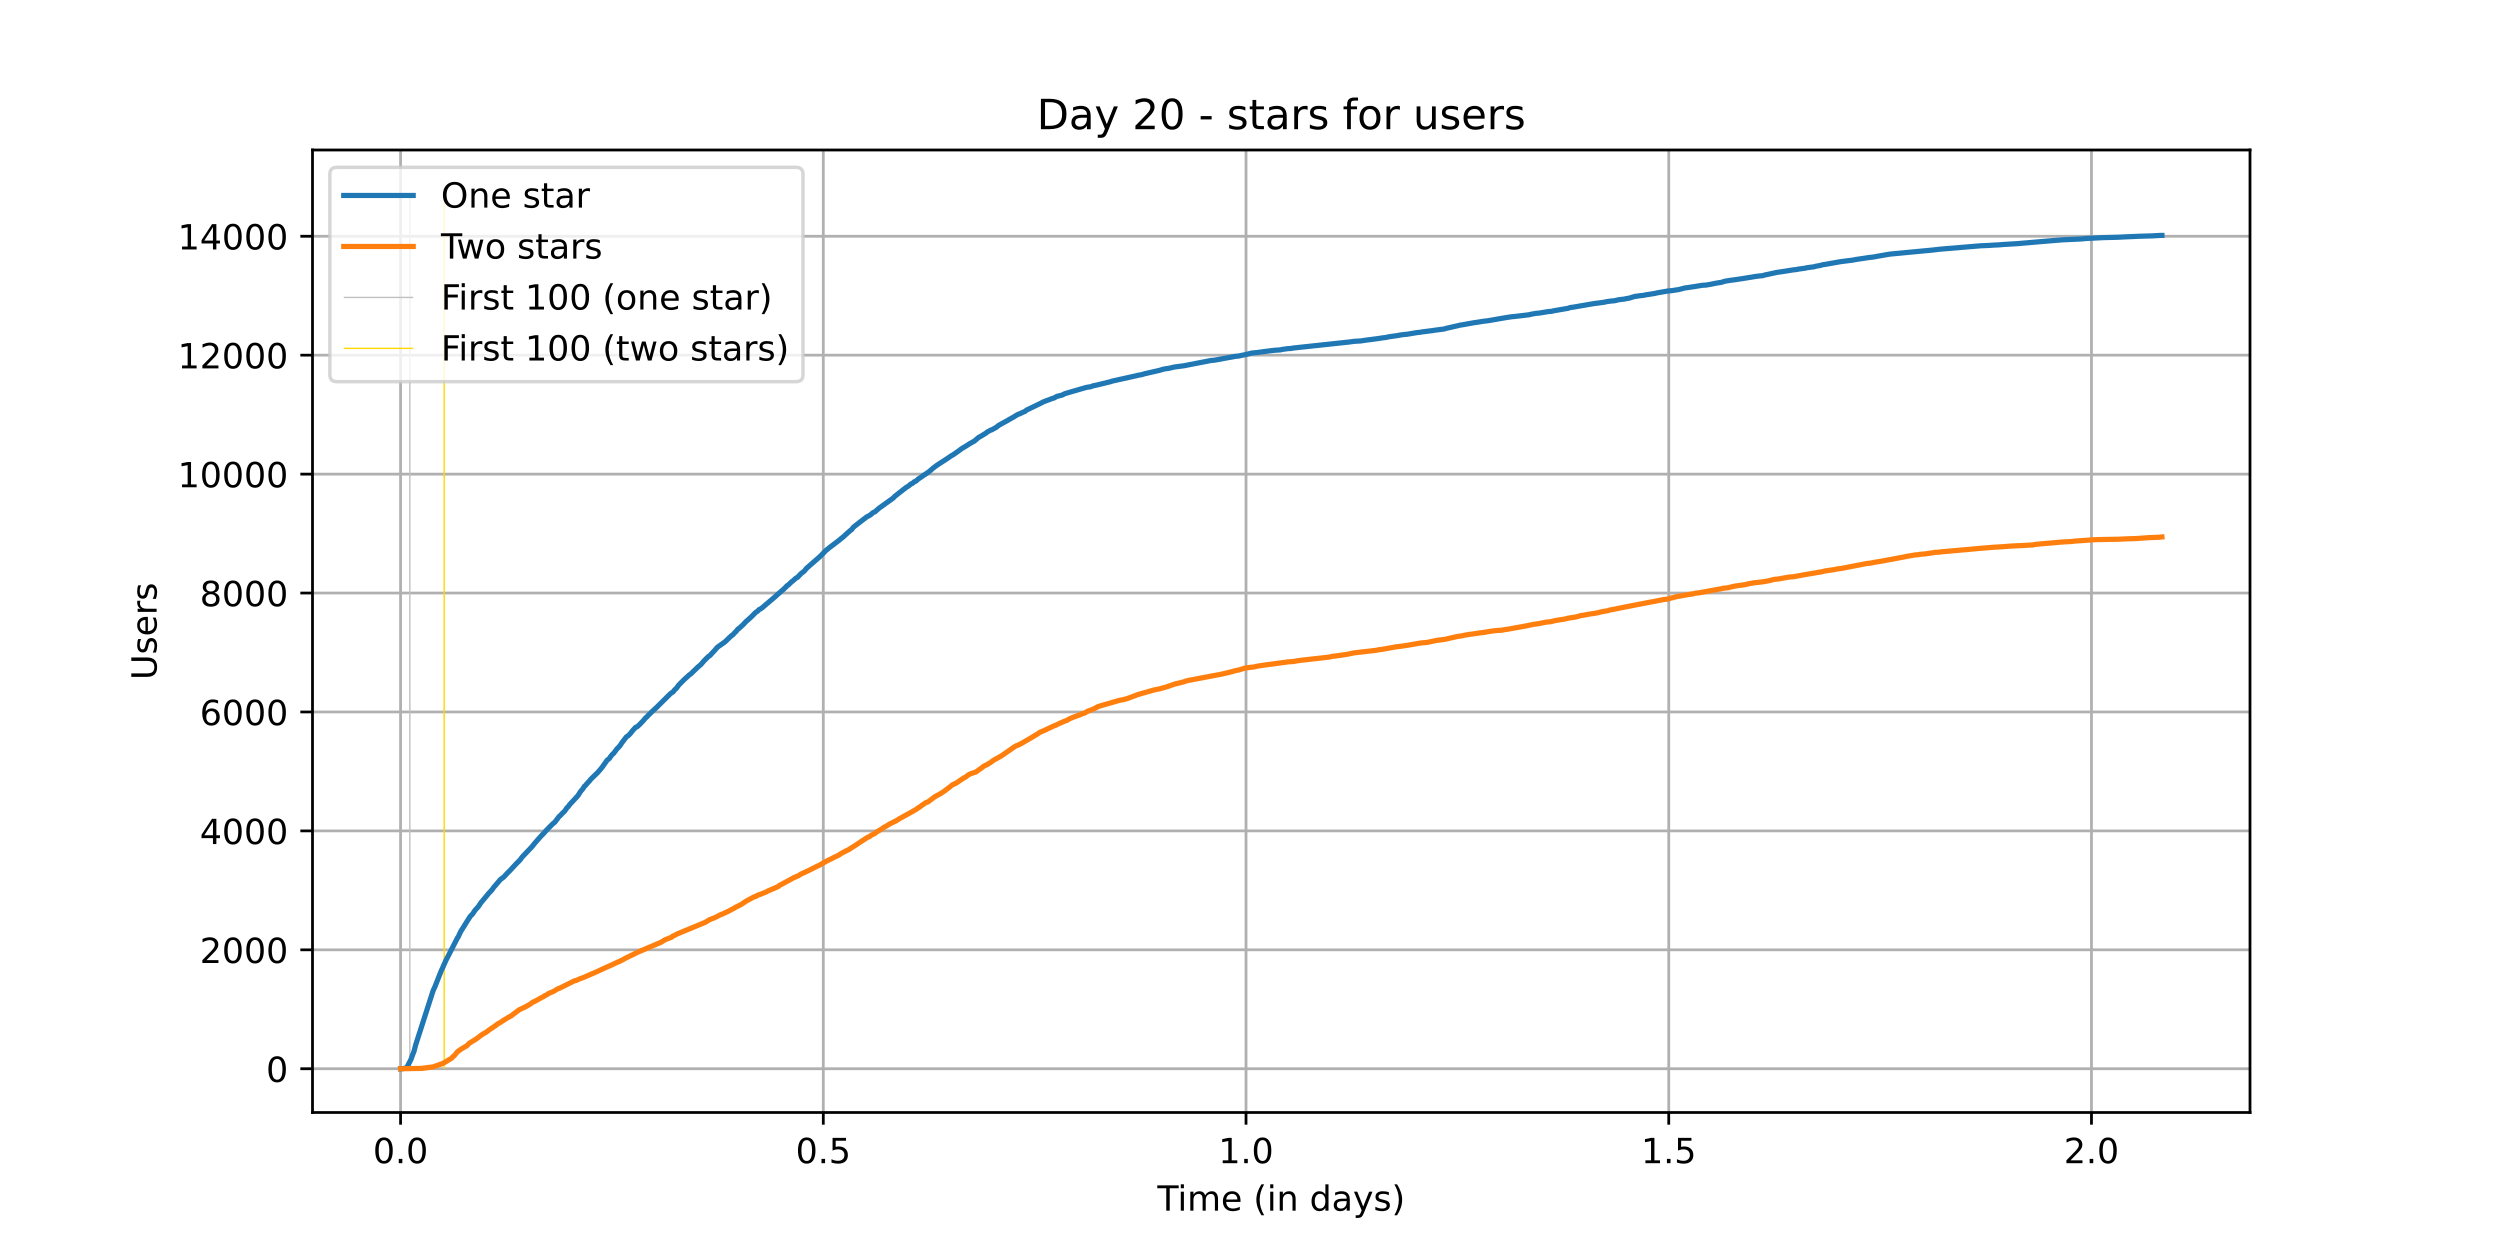 <?xml version="1.0" encoding="utf-8" standalone="no"?>
<!DOCTYPE svg PUBLIC "-//W3C//DTD SVG 1.1//EN"
  "http://www.w3.org/Graphics/SVG/1.1/DTD/svg11.dtd">
<!-- Created with matplotlib (https://matplotlib.org/) -->
<svg height="360pt" version="1.1" viewBox="0 0 720 360" width="720pt" xmlns="http://www.w3.org/2000/svg" xmlns:xlink="http://www.w3.org/1999/xlink">
 <defs>
  <style type="text/css">*{stroke-linecap:butt;stroke-linejoin:round;}</style>
 </defs>
 <g id="figure_1">
  <g id="patch_1">
   <path d="M 0 360 
L 720 360 
L 720 0 
L 0 0 
z
" style="fill:#ffffff;"/>
  </g>
  <g id="axes_1">
   <g id="patch_2">
    <path d="M 90 320.4 
L 648 320.4 
L 648 43.2 
L 90 43.2 
z
" style="fill:#ffffff;"/>
   </g>
   <g id="matplotlib.axis_1">
    <g id="xtick_1">
     <g id="line2d_1">
      <path clip-path="url(#p50b25329f0)" d="M 115.364 320.4 
L 115.364 43.2 
" style="fill:none;stroke:#b0b0b0;stroke-linecap:square;stroke-width:0.8;"/>
     </g>
     <g id="line2d_2">
      <defs>
       <path d="M 0 0 
L 0 3.5 
" id="m29be77e025" style="stroke:#000000;stroke-width:0.8;"/>
      </defs>
      <g>
       <use style="stroke:#000000;stroke-width:0.8;" x="115.364" xlink:href="#m29be77e025" y="320.4"/>
      </g>
     </g>
     <g id="text_1">
      <!-- 0.0 -->
      <g transform="translate(107.412 334.998)scale(0.1 -0.1)">
       <defs>
        <path d="M 31.781 66.406 
Q 24.172 66.406 20.328 58.906 
Q 16.5 51.422 16.5 36.375 
Q 16.5 21.391 20.328 13.891 
Q 24.172 6.391 31.781 6.391 
Q 39.453 6.391 43.281 13.891 
Q 47.125 21.391 47.125 36.375 
Q 47.125 51.422 43.281 58.906 
Q 39.453 66.406 31.781 66.406 
z
M 31.781 74.219 
Q 44.047 74.219 50.516 64.516 
Q 56.984 54.828 56.984 36.375 
Q 56.984 17.969 50.516 8.266 
Q 44.047 -1.422 31.781 -1.422 
Q 19.531 -1.422 13.062 8.266 
Q 6.594 17.969 6.594 36.375 
Q 6.594 54.828 13.062 64.516 
Q 19.531 74.219 31.781 74.219 
z
" id="DejaVuSans-48"/>
        <path d="M 10.688 12.406 
L 21 12.406 
L 21 0 
L 10.688 0 
z
" id="DejaVuSans-46"/>
       </defs>
       <use xlink:href="#DejaVuSans-48"/>
       <use x="63.623" xlink:href="#DejaVuSans-46"/>
       <use x="95.41" xlink:href="#DejaVuSans-48"/>
      </g>
     </g>
    </g>
    <g id="xtick_2">
     <g id="line2d_3">
      <path clip-path="url(#p50b25329f0)" d="M 237.108 320.4 
L 237.108 43.2 
" style="fill:none;stroke:#b0b0b0;stroke-linecap:square;stroke-width:0.8;"/>
     </g>
     <g id="line2d_4">
      <g>
       <use style="stroke:#000000;stroke-width:0.8;" x="237.108" xlink:href="#m29be77e025" y="320.4"/>
      </g>
     </g>
     <g id="text_2">
      <!-- 0.5 -->
      <g transform="translate(229.157 334.998)scale(0.1 -0.1)">
       <defs>
        <path d="M 10.797 72.906 
L 49.516 72.906 
L 49.516 64.594 
L 19.828 64.594 
L 19.828 46.734 
Q 21.969 47.469 24.109 47.828 
Q 26.266 48.188 28.422 48.188 
Q 40.625 48.188 47.75 41.5 
Q 54.891 34.812 54.891 23.391 
Q 54.891 11.625 47.562 5.094 
Q 40.234 -1.422 26.906 -1.422 
Q 22.312 -1.422 17.547 -0.641 
Q 12.797 0.141 7.719 1.703 
L 7.719 11.625 
Q 12.109 9.234 16.797 8.062 
Q 21.484 6.891 26.703 6.891 
Q 35.156 6.891 40.078 11.328 
Q 45.016 15.766 45.016 23.391 
Q 45.016 31 40.078 35.438 
Q 35.156 39.891 26.703 39.891 
Q 22.75 39.891 18.812 39.016 
Q 14.891 38.141 10.797 36.281 
z
" id="DejaVuSans-53"/>
       </defs>
       <use xlink:href="#DejaVuSans-48"/>
       <use x="63.623" xlink:href="#DejaVuSans-46"/>
       <use x="95.41" xlink:href="#DejaVuSans-53"/>
      </g>
     </g>
    </g>
    <g id="xtick_3">
     <g id="line2d_5">
      <path clip-path="url(#p50b25329f0)" d="M 358.853 320.4 
L 358.853 43.2 
" style="fill:none;stroke:#b0b0b0;stroke-linecap:square;stroke-width:0.8;"/>
     </g>
     <g id="line2d_6">
      <g>
       <use style="stroke:#000000;stroke-width:0.8;" x="358.853" xlink:href="#m29be77e025" y="320.4"/>
      </g>
     </g>
     <g id="text_3">
      <!-- 1.0 -->
      <g transform="translate(350.902 334.998)scale(0.1 -0.1)">
       <defs>
        <path d="M 12.406 8.297 
L 28.516 8.297 
L 28.516 63.922 
L 10.984 60.406 
L 10.984 69.391 
L 28.422 72.906 
L 38.281 72.906 
L 38.281 8.297 
L 54.391 8.297 
L 54.391 0 
L 12.406 0 
z
" id="DejaVuSans-49"/>
       </defs>
       <use xlink:href="#DejaVuSans-49"/>
       <use x="63.623" xlink:href="#DejaVuSans-46"/>
       <use x="95.41" xlink:href="#DejaVuSans-48"/>
      </g>
     </g>
    </g>
    <g id="xtick_4">
     <g id="line2d_7">
      <path clip-path="url(#p50b25329f0)" d="M 480.598 320.4 
L 480.598 43.2 
" style="fill:none;stroke:#b0b0b0;stroke-linecap:square;stroke-width:0.8;"/>
     </g>
     <g id="line2d_8">
      <g>
       <use style="stroke:#000000;stroke-width:0.8;" x="480.598" xlink:href="#m29be77e025" y="320.4"/>
      </g>
     </g>
     <g id="text_4">
      <!-- 1.5 -->
      <g transform="translate(472.646 334.998)scale(0.1 -0.1)">
       <use xlink:href="#DejaVuSans-49"/>
       <use x="63.623" xlink:href="#DejaVuSans-46"/>
       <use x="95.41" xlink:href="#DejaVuSans-53"/>
      </g>
     </g>
    </g>
    <g id="xtick_5">
     <g id="line2d_9">
      <path clip-path="url(#p50b25329f0)" d="M 602.343 320.4 
L 602.343 43.2 
" style="fill:none;stroke:#b0b0b0;stroke-linecap:square;stroke-width:0.8;"/>
     </g>
     <g id="line2d_10">
      <g>
       <use style="stroke:#000000;stroke-width:0.8;" x="602.343" xlink:href="#m29be77e025" y="320.4"/>
      </g>
     </g>
     <g id="text_5">
      <!-- 2.0 -->
      <g transform="translate(594.391 334.998)scale(0.1 -0.1)">
       <defs>
        <path d="M 19.188 8.297 
L 53.609 8.297 
L 53.609 0 
L 7.328 0 
L 7.328 8.297 
Q 12.938 14.109 22.625 23.891 
Q 32.328 33.688 34.812 36.531 
Q 39.547 41.844 41.422 45.531 
Q 43.312 49.219 43.312 52.781 
Q 43.312 58.594 39.234 62.25 
Q 35.156 65.922 28.609 65.922 
Q 23.969 65.922 18.812 64.312 
Q 13.672 62.703 7.812 59.422 
L 7.812 69.391 
Q 13.766 71.781 18.938 73 
Q 24.125 74.219 28.422 74.219 
Q 39.75 74.219 46.484 68.547 
Q 53.219 62.891 53.219 53.422 
Q 53.219 48.922 51.531 44.891 
Q 49.859 40.875 45.406 35.406 
Q 44.188 33.984 37.641 27.219 
Q 31.109 20.453 19.188 8.297 
z
" id="DejaVuSans-50"/>
       </defs>
       <use xlink:href="#DejaVuSans-50"/>
       <use x="63.623" xlink:href="#DejaVuSans-46"/>
       <use x="95.41" xlink:href="#DejaVuSans-48"/>
      </g>
     </g>
    </g>
    <g id="text_6">
     <!-- Time (in days) -->
     <g transform="translate(333.327 348.677)scale(0.1 -0.1)">
      <defs>
       <path d="M -0.297 72.906 
L 61.375 72.906 
L 61.375 64.594 
L 35.5 64.594 
L 35.5 0 
L 25.594 0 
L 25.594 64.594 
L -0.297 64.594 
z
" id="DejaVuSans-84"/>
       <path d="M 9.422 54.688 
L 18.406 54.688 
L 18.406 0 
L 9.422 0 
z
M 9.422 75.984 
L 18.406 75.984 
L 18.406 64.594 
L 9.422 64.594 
z
" id="DejaVuSans-105"/>
       <path d="M 52 44.188 
Q 55.375 50.25 60.062 53.125 
Q 64.75 56 71.094 56 
Q 79.641 56 84.281 50.016 
Q 88.922 44.047 88.922 33.016 
L 88.922 0 
L 79.891 0 
L 79.891 32.719 
Q 79.891 40.578 77.094 44.375 
Q 74.312 48.188 68.609 48.188 
Q 61.625 48.188 57.562 43.547 
Q 53.516 38.922 53.516 30.906 
L 53.516 0 
L 44.484 0 
L 44.484 32.719 
Q 44.484 40.625 41.703 44.406 
Q 38.922 48.188 33.109 48.188 
Q 26.219 48.188 22.156 43.531 
Q 18.109 38.875 18.109 30.906 
L 18.109 0 
L 9.078 0 
L 9.078 54.688 
L 18.109 54.688 
L 18.109 46.188 
Q 21.188 51.219 25.484 53.609 
Q 29.781 56 35.688 56 
Q 41.656 56 45.828 52.969 
Q 50 49.953 52 44.188 
z
" id="DejaVuSans-109"/>
       <path d="M 56.203 29.594 
L 56.203 25.203 
L 14.891 25.203 
Q 15.484 15.922 20.484 11.062 
Q 25.484 6.203 34.422 6.203 
Q 39.594 6.203 44.453 7.469 
Q 49.312 8.734 54.109 11.281 
L 54.109 2.781 
Q 49.266 0.734 44.188 -0.344 
Q 39.109 -1.422 33.891 -1.422 
Q 20.797 -1.422 13.156 6.188 
Q 5.516 13.812 5.516 26.812 
Q 5.516 40.234 12.766 48.109 
Q 20.016 56 32.328 56 
Q 43.359 56 49.781 48.891 
Q 56.203 41.797 56.203 29.594 
z
M 47.219 32.234 
Q 47.125 39.594 43.094 43.984 
Q 39.062 48.391 32.422 48.391 
Q 24.906 48.391 20.391 44.141 
Q 15.875 39.891 15.188 32.172 
z
" id="DejaVuSans-101"/>
       <path id="DejaVuSans-32"/>
       <path d="M 31 75.875 
Q 24.469 64.656 21.281 53.656 
Q 18.109 42.672 18.109 31.391 
Q 18.109 20.125 21.312 9.062 
Q 24.516 -2 31 -13.188 
L 23.188 -13.188 
Q 15.875 -1.703 12.234 9.375 
Q 8.594 20.453 8.594 31.391 
Q 8.594 42.281 12.203 53.312 
Q 15.828 64.359 23.188 75.875 
z
" id="DejaVuSans-40"/>
       <path d="M 54.891 33.016 
L 54.891 0 
L 45.906 0 
L 45.906 32.719 
Q 45.906 40.484 42.875 44.328 
Q 39.844 48.188 33.797 48.188 
Q 26.516 48.188 22.312 43.547 
Q 18.109 38.922 18.109 30.906 
L 18.109 0 
L 9.078 0 
L 9.078 54.688 
L 18.109 54.688 
L 18.109 46.188 
Q 21.344 51.125 25.703 53.562 
Q 30.078 56 35.797 56 
Q 45.219 56 50.047 50.172 
Q 54.891 44.344 54.891 33.016 
z
" id="DejaVuSans-110"/>
       <path d="M 45.406 46.391 
L 45.406 75.984 
L 54.391 75.984 
L 54.391 0 
L 45.406 0 
L 45.406 8.203 
Q 42.578 3.328 38.25 0.953 
Q 33.938 -1.422 27.875 -1.422 
Q 17.969 -1.422 11.734 6.484 
Q 5.516 14.406 5.516 27.297 
Q 5.516 40.188 11.734 48.094 
Q 17.969 56 27.875 56 
Q 33.938 56 38.25 53.625 
Q 42.578 51.266 45.406 46.391 
z
M 14.797 27.297 
Q 14.797 17.391 18.875 11.75 
Q 22.953 6.109 30.078 6.109 
Q 37.203 6.109 41.297 11.75 
Q 45.406 17.391 45.406 27.297 
Q 45.406 37.203 41.297 42.844 
Q 37.203 48.484 30.078 48.484 
Q 22.953 48.484 18.875 42.844 
Q 14.797 37.203 14.797 27.297 
z
" id="DejaVuSans-100"/>
       <path d="M 34.281 27.484 
Q 23.391 27.484 19.188 25 
Q 14.984 22.516 14.984 16.5 
Q 14.984 11.719 18.141 8.906 
Q 21.297 6.109 26.703 6.109 
Q 34.188 6.109 38.703 11.406 
Q 43.219 16.703 43.219 25.484 
L 43.219 27.484 
z
M 52.203 31.203 
L 52.203 0 
L 43.219 0 
L 43.219 8.297 
Q 40.141 3.328 35.547 0.953 
Q 30.953 -1.422 24.312 -1.422 
Q 15.922 -1.422 10.953 3.297 
Q 6 8.016 6 15.922 
Q 6 25.141 12.172 29.828 
Q 18.359 34.516 30.609 34.516 
L 43.219 34.516 
L 43.219 35.406 
Q 43.219 41.609 39.141 45 
Q 35.062 48.391 27.688 48.391 
Q 23 48.391 18.547 47.266 
Q 14.109 46.141 10.016 43.891 
L 10.016 52.203 
Q 14.938 54.109 19.578 55.047 
Q 24.219 56 28.609 56 
Q 40.484 56 46.344 49.844 
Q 52.203 43.703 52.203 31.203 
z
" id="DejaVuSans-97"/>
       <path d="M 32.172 -5.078 
Q 28.375 -14.844 24.75 -17.812 
Q 21.141 -20.797 15.094 -20.797 
L 7.906 -20.797 
L 7.906 -13.281 
L 13.188 -13.281 
Q 16.891 -13.281 18.938 -11.516 
Q 21 -9.766 23.484 -3.219 
L 25.094 0.875 
L 2.984 54.688 
L 12.5 54.688 
L 29.594 11.922 
L 46.688 54.688 
L 56.203 54.688 
z
" id="DejaVuSans-121"/>
       <path d="M 44.281 53.078 
L 44.281 44.578 
Q 40.484 46.531 36.375 47.5 
Q 32.281 48.484 27.875 48.484 
Q 21.188 48.484 17.844 46.438 
Q 14.5 44.391 14.5 40.281 
Q 14.5 37.156 16.891 35.375 
Q 19.281 33.594 26.516 31.984 
L 29.594 31.297 
Q 39.156 29.25 43.188 25.516 
Q 47.219 21.781 47.219 15.094 
Q 47.219 7.469 41.188 3.016 
Q 35.156 -1.422 24.609 -1.422 
Q 20.219 -1.422 15.453 -0.562 
Q 10.688 0.297 5.422 2 
L 5.422 11.281 
Q 10.406 8.688 15.234 7.391 
Q 20.062 6.109 24.812 6.109 
Q 31.156 6.109 34.562 8.281 
Q 37.984 10.453 37.984 14.406 
Q 37.984 18.062 35.516 20.016 
Q 33.062 21.969 24.703 23.781 
L 21.578 24.516 
Q 13.234 26.266 9.516 29.906 
Q 5.812 33.547 5.812 39.891 
Q 5.812 47.609 11.281 51.797 
Q 16.75 56 26.812 56 
Q 31.781 56 36.172 55.266 
Q 40.578 54.547 44.281 53.078 
z
" id="DejaVuSans-115"/>
       <path d="M 8.016 75.875 
L 15.828 75.875 
Q 23.141 64.359 26.781 53.312 
Q 30.422 42.281 30.422 31.391 
Q 30.422 20.453 26.781 9.375 
Q 23.141 -1.703 15.828 -13.188 
L 8.016 -13.188 
Q 14.5 -2 17.703 9.062 
Q 20.906 20.125 20.906 31.391 
Q 20.906 42.672 17.703 53.656 
Q 14.5 64.656 8.016 75.875 
z
" id="DejaVuSans-41"/>
      </defs>
      <use xlink:href="#DejaVuSans-84"/>
      <use x="57.959" xlink:href="#DejaVuSans-105"/>
      <use x="85.742" xlink:href="#DejaVuSans-109"/>
      <use x="183.154" xlink:href="#DejaVuSans-101"/>
      <use x="244.678" xlink:href="#DejaVuSans-32"/>
      <use x="276.465" xlink:href="#DejaVuSans-40"/>
      <use x="315.479" xlink:href="#DejaVuSans-105"/>
      <use x="343.262" xlink:href="#DejaVuSans-110"/>
      <use x="406.641" xlink:href="#DejaVuSans-32"/>
      <use x="438.428" xlink:href="#DejaVuSans-100"/>
      <use x="501.904" xlink:href="#DejaVuSans-97"/>
      <use x="563.184" xlink:href="#DejaVuSans-121"/>
      <use x="622.363" xlink:href="#DejaVuSans-115"/>
      <use x="674.463" xlink:href="#DejaVuSans-41"/>
     </g>
    </g>
   </g>
   <g id="matplotlib.axis_2">
    <g id="ytick_1">
     <g id="line2d_11">
      <path clip-path="url(#p50b25329f0)" d="M 90 307.8 
L 648 307.8 
" style="fill:none;stroke:#b0b0b0;stroke-linecap:square;stroke-width:0.8;"/>
     </g>
     <g id="line2d_12">
      <defs>
       <path d="M 0 0 
L -3.5 0 
" id="mc42ef1481c" style="stroke:#000000;stroke-width:0.8;"/>
      </defs>
      <g>
       <use style="stroke:#000000;stroke-width:0.8;" x="90" xlink:href="#mc42ef1481c" y="307.8"/>
      </g>
     </g>
     <g id="text_7">
      <!-- 0 -->
      <g transform="translate(76.638 311.599)scale(0.1 -0.1)">
       <use xlink:href="#DejaVuSans-48"/>
      </g>
     </g>
    </g>
    <g id="ytick_2">
     <g id="line2d_13">
      <path clip-path="url(#p50b25329f0)" d="M 90 273.549 
L 648 273.549 
" style="fill:none;stroke:#b0b0b0;stroke-linecap:square;stroke-width:0.8;"/>
     </g>
     <g id="line2d_14">
      <g>
       <use style="stroke:#000000;stroke-width:0.8;" x="90" xlink:href="#mc42ef1481c" y="273.549"/>
      </g>
     </g>
     <g id="text_8">
      <!-- 2000 -->
      <g transform="translate(57.55 277.348)scale(0.1 -0.1)">
       <use xlink:href="#DejaVuSans-50"/>
       <use x="63.623" xlink:href="#DejaVuSans-48"/>
       <use x="127.246" xlink:href="#DejaVuSans-48"/>
       <use x="190.869" xlink:href="#DejaVuSans-48"/>
      </g>
     </g>
    </g>
    <g id="ytick_3">
     <g id="line2d_15">
      <path clip-path="url(#p50b25329f0)" d="M 90 239.297 
L 648 239.297 
" style="fill:none;stroke:#b0b0b0;stroke-linecap:square;stroke-width:0.8;"/>
     </g>
     <g id="line2d_16">
      <g>
       <use style="stroke:#000000;stroke-width:0.8;" x="90" xlink:href="#mc42ef1481c" y="239.297"/>
      </g>
     </g>
     <g id="text_9">
      <!-- 4000 -->
      <g transform="translate(57.55 243.096)scale(0.1 -0.1)">
       <defs>
        <path d="M 37.797 64.312 
L 12.891 25.391 
L 37.797 25.391 
z
M 35.203 72.906 
L 47.609 72.906 
L 47.609 25.391 
L 58.016 25.391 
L 58.016 17.188 
L 47.609 17.188 
L 47.609 0 
L 37.797 0 
L 37.797 17.188 
L 4.891 17.188 
L 4.891 26.703 
z
" id="DejaVuSans-52"/>
       </defs>
       <use xlink:href="#DejaVuSans-52"/>
       <use x="63.623" xlink:href="#DejaVuSans-48"/>
       <use x="127.246" xlink:href="#DejaVuSans-48"/>
       <use x="190.869" xlink:href="#DejaVuSans-48"/>
      </g>
     </g>
    </g>
    <g id="ytick_4">
     <g id="line2d_17">
      <path clip-path="url(#p50b25329f0)" d="M 90 205.046 
L 648 205.046 
" style="fill:none;stroke:#b0b0b0;stroke-linecap:square;stroke-width:0.8;"/>
     </g>
     <g id="line2d_18">
      <g>
       <use style="stroke:#000000;stroke-width:0.8;" x="90" xlink:href="#mc42ef1481c" y="205.046"/>
      </g>
     </g>
     <g id="text_10">
      <!-- 6000 -->
      <g transform="translate(57.55 208.845)scale(0.1 -0.1)">
       <defs>
        <path d="M 33.016 40.375 
Q 26.375 40.375 22.484 35.828 
Q 18.609 31.297 18.609 23.391 
Q 18.609 15.531 22.484 10.953 
Q 26.375 6.391 33.016 6.391 
Q 39.656 6.391 43.531 10.953 
Q 47.406 15.531 47.406 23.391 
Q 47.406 31.297 43.531 35.828 
Q 39.656 40.375 33.016 40.375 
z
M 52.594 71.297 
L 52.594 62.312 
Q 48.875 64.062 45.094 64.984 
Q 41.312 65.922 37.594 65.922 
Q 27.828 65.922 22.672 59.328 
Q 17.531 52.734 16.797 39.406 
Q 19.672 43.656 24.016 45.922 
Q 28.375 48.188 33.594 48.188 
Q 44.578 48.188 50.953 41.516 
Q 57.328 34.859 57.328 23.391 
Q 57.328 12.156 50.688 5.359 
Q 44.047 -1.422 33.016 -1.422 
Q 20.359 -1.422 13.672 8.266 
Q 6.984 17.969 6.984 36.375 
Q 6.984 53.656 15.188 63.938 
Q 23.391 74.219 37.203 74.219 
Q 40.922 74.219 44.703 73.484 
Q 48.484 72.75 52.594 71.297 
z
" id="DejaVuSans-54"/>
       </defs>
       <use xlink:href="#DejaVuSans-54"/>
       <use x="63.623" xlink:href="#DejaVuSans-48"/>
       <use x="127.246" xlink:href="#DejaVuSans-48"/>
       <use x="190.869" xlink:href="#DejaVuSans-48"/>
      </g>
     </g>
    </g>
    <g id="ytick_5">
     <g id="line2d_19">
      <path clip-path="url(#p50b25329f0)" d="M 90 170.794 
L 648 170.794 
" style="fill:none;stroke:#b0b0b0;stroke-linecap:square;stroke-width:0.8;"/>
     </g>
     <g id="line2d_20">
      <g>
       <use style="stroke:#000000;stroke-width:0.8;" x="90" xlink:href="#mc42ef1481c" y="170.794"/>
      </g>
     </g>
     <g id="text_11">
      <!-- 8000 -->
      <g transform="translate(57.55 174.593)scale(0.1 -0.1)">
       <defs>
        <path d="M 31.781 34.625 
Q 24.75 34.625 20.719 30.859 
Q 16.703 27.094 16.703 20.516 
Q 16.703 13.922 20.719 10.156 
Q 24.75 6.391 31.781 6.391 
Q 38.812 6.391 42.859 10.172 
Q 46.922 13.969 46.922 20.516 
Q 46.922 27.094 42.891 30.859 
Q 38.875 34.625 31.781 34.625 
z
M 21.922 38.812 
Q 15.578 40.375 12.031 44.719 
Q 8.5 49.078 8.5 55.328 
Q 8.5 64.062 14.719 69.141 
Q 20.953 74.219 31.781 74.219 
Q 42.672 74.219 48.875 69.141 
Q 55.078 64.062 55.078 55.328 
Q 55.078 49.078 51.531 44.719 
Q 48 40.375 41.703 38.812 
Q 48.828 37.156 52.797 32.312 
Q 56.781 27.484 56.781 20.516 
Q 56.781 9.906 50.312 4.234 
Q 43.844 -1.422 31.781 -1.422 
Q 19.734 -1.422 13.25 4.234 
Q 6.781 9.906 6.781 20.516 
Q 6.781 27.484 10.781 32.312 
Q 14.797 37.156 21.922 38.812 
z
M 18.312 54.391 
Q 18.312 48.734 21.844 45.562 
Q 25.391 42.391 31.781 42.391 
Q 38.141 42.391 41.719 45.562 
Q 45.312 48.734 45.312 54.391 
Q 45.312 60.062 41.719 63.234 
Q 38.141 66.406 31.781 66.406 
Q 25.391 66.406 21.844 63.234 
Q 18.312 60.062 18.312 54.391 
z
" id="DejaVuSans-56"/>
       </defs>
       <use xlink:href="#DejaVuSans-56"/>
       <use x="63.623" xlink:href="#DejaVuSans-48"/>
       <use x="127.246" xlink:href="#DejaVuSans-48"/>
       <use x="190.869" xlink:href="#DejaVuSans-48"/>
      </g>
     </g>
    </g>
    <g id="ytick_6">
     <g id="line2d_21">
      <path clip-path="url(#p50b25329f0)" d="M 90 136.543 
L 648 136.543 
" style="fill:none;stroke:#b0b0b0;stroke-linecap:square;stroke-width:0.8;"/>
     </g>
     <g id="line2d_22">
      <g>
       <use style="stroke:#000000;stroke-width:0.8;" x="90" xlink:href="#mc42ef1481c" y="136.543"/>
      </g>
     </g>
     <g id="text_12">
      <!-- 10000 -->
      <g transform="translate(51.188 140.342)scale(0.1 -0.1)">
       <use xlink:href="#DejaVuSans-49"/>
       <use x="63.623" xlink:href="#DejaVuSans-48"/>
       <use x="127.246" xlink:href="#DejaVuSans-48"/>
       <use x="190.869" xlink:href="#DejaVuSans-48"/>
       <use x="254.492" xlink:href="#DejaVuSans-48"/>
      </g>
     </g>
    </g>
    <g id="ytick_7">
     <g id="line2d_23">
      <path clip-path="url(#p50b25329f0)" d="M 90 102.291 
L 648 102.291 
" style="fill:none;stroke:#b0b0b0;stroke-linecap:square;stroke-width:0.8;"/>
     </g>
     <g id="line2d_24">
      <g>
       <use style="stroke:#000000;stroke-width:0.8;" x="90" xlink:href="#mc42ef1481c" y="102.291"/>
      </g>
     </g>
     <g id="text_13">
      <!-- 12000 -->
      <g transform="translate(51.188 106.09)scale(0.1 -0.1)">
       <use xlink:href="#DejaVuSans-49"/>
       <use x="63.623" xlink:href="#DejaVuSans-50"/>
       <use x="127.246" xlink:href="#DejaVuSans-48"/>
       <use x="190.869" xlink:href="#DejaVuSans-48"/>
       <use x="254.492" xlink:href="#DejaVuSans-48"/>
      </g>
     </g>
    </g>
    <g id="ytick_8">
     <g id="line2d_25">
      <path clip-path="url(#p50b25329f0)" d="M 90 68.04 
L 648 68.04 
" style="fill:none;stroke:#b0b0b0;stroke-linecap:square;stroke-width:0.8;"/>
     </g>
     <g id="line2d_26">
      <g>
       <use style="stroke:#000000;stroke-width:0.8;" x="90" xlink:href="#mc42ef1481c" y="68.04"/>
      </g>
     </g>
     <g id="text_14">
      <!-- 14000 -->
      <g transform="translate(51.188 71.839)scale(0.1 -0.1)">
       <use xlink:href="#DejaVuSans-49"/>
       <use x="63.623" xlink:href="#DejaVuSans-52"/>
       <use x="127.246" xlink:href="#DejaVuSans-48"/>
       <use x="190.869" xlink:href="#DejaVuSans-48"/>
       <use x="254.492" xlink:href="#DejaVuSans-48"/>
      </g>
     </g>
    </g>
    <g id="text_15">
     <!-- Users -->
     <g transform="translate(45.108 195.801)rotate(-90)scale(0.1 -0.1)">
      <defs>
       <path d="M 8.688 72.906 
L 18.609 72.906 
L 18.609 28.609 
Q 18.609 16.891 22.844 11.734 
Q 27.094 6.594 36.625 6.594 
Q 46.094 6.594 50.344 11.734 
Q 54.594 16.891 54.594 28.609 
L 54.594 72.906 
L 64.5 72.906 
L 64.5 27.391 
Q 64.5 13.141 57.438 5.859 
Q 50.391 -1.422 36.625 -1.422 
Q 22.797 -1.422 15.734 5.859 
Q 8.688 13.141 8.688 27.391 
z
" id="DejaVuSans-85"/>
       <path d="M 41.109 46.297 
Q 39.594 47.172 37.812 47.578 
Q 36.031 48 33.891 48 
Q 26.266 48 22.188 43.047 
Q 18.109 38.094 18.109 28.812 
L 18.109 0 
L 9.078 0 
L 9.078 54.688 
L 18.109 54.688 
L 18.109 46.188 
Q 20.953 51.172 25.484 53.578 
Q 30.031 56 36.531 56 
Q 37.453 56 38.578 55.875 
Q 39.703 55.766 41.062 55.516 
z
" id="DejaVuSans-114"/>
      </defs>
      <use xlink:href="#DejaVuSans-85"/>
      <use x="73.193" xlink:href="#DejaVuSans-115"/>
      <use x="125.293" xlink:href="#DejaVuSans-101"/>
      <use x="186.816" xlink:href="#DejaVuSans-114"/>
      <use x="227.93" xlink:href="#DejaVuSans-115"/>
     </g>
    </g>
   </g>
   <g id="LineCollection_1">
    <path clip-path="url(#p50b25329f0)" d="M 118.035 307.8 
L 118.035 55.8 
" style="fill:none;stroke:#c0c0c0;stroke-width:0.4;"/>
   </g>
   <g id="LineCollection_2">
    <path clip-path="url(#p50b25329f0)" d="M 127.924 307.8 
L 127.924 55.8 
" style="fill:none;stroke:#ffd700;stroke-width:0.4;"/>
   </g>
   <g id="line2d_27">
    <path clip-path="url(#p50b25329f0)" d="M 115.364 307.8 
L 116.361 307.731 
L 117.198 307.389 
L 118.371 305.077 
L 118.875 303.673 
L 119.21 302.868 
L 119.712 300.933 
L 124.74 285.297 
L 125.241 284.218 
L 127.084 279.56 
L 127.42 278.875 
L 127.755 278.07 
L 128.09 277.35 
L 128.426 276.58 
L 128.927 275.621 
L 131.777 270.055 
L 131.946 269.884 
L 132.447 268.753 
L 132.783 268.12 
L 133.955 266.253 
L 134.626 265.157 
L 135.463 263.872 
L 136.134 263.187 
L 136.804 262.16 
L 137.81 261.047 
L 138.478 260.019 
L 139.989 258.204 
L 140.826 257.176 
L 141.161 256.885 
L 141.496 256.44 
L 141.663 256.337 
L 142.167 255.584 
L 144.177 253.237 
L 144.847 252.775 
L 145.183 252.484 
L 146.189 251.388 
L 146.69 250.908 
L 149.035 248.374 
L 149.204 248.288 
L 149.54 247.86 
L 149.706 247.757 
L 150.377 246.832 
L 150.878 246.301 
L 153.226 243.835 
L 153.896 242.979 
L 155.404 241.249 
L 155.906 240.701 
L 156.576 240.016 
L 157.247 239.246 
L 158.42 238.03 
L 159.257 237.208 
L 159.761 236.814 
L 160.096 236.386 
L 161.102 235.05 
L 161.269 234.981 
L 161.939 234.245 
L 162.61 233.628 
L 163.278 232.635 
L 163.613 232.344 
L 164.118 231.659 
L 165.124 230.58 
L 166.463 229.124 
L 167.133 228.045 
L 167.469 227.634 
L 167.804 227.258 
L 168.306 226.453 
L 168.475 226.35 
L 168.81 225.956 
L 169.146 225.596 
L 169.478 225.185 
L 169.647 225.066 
L 170.149 224.415 
L 172.161 222.462 
L 172.998 221.486 
L 173.5 220.853 
L 174.841 218.952 
L 175.512 218.438 
L 175.847 217.89 
L 176.182 217.479 
L 176.518 217.102 
L 176.684 217.034 
L 177.355 216.109 
L 177.69 215.664 
L 178.192 215.167 
L 178.696 214.568 
L 179.032 214.002 
L 180.37 212.256 
L 181.044 211.776 
L 181.379 211.399 
L 181.545 211.262 
L 182.05 210.577 
L 183.053 209.464 
L 183.222 209.447 
L 183.558 209.259 
L 184.228 208.642 
L 185.232 207.58 
L 185.902 206.792 
L 186.407 206.347 
L 186.742 205.953 
L 187.075 205.662 
L 187.745 204.977 
L 188.585 204.206 
L 189.087 203.744 
L 189.758 203.076 
L 193.108 199.754 
L 193.945 199.171 
L 194.281 198.692 
L 194.785 198.247 
L 195.453 197.322 
L 196.964 195.798 
L 197.465 195.335 
L 198.638 194.274 
L 198.807 194.222 
L 200.985 192.116 
L 201.822 191.414 
L 202.828 190.249 
L 204.001 189.084 
L 204.502 188.776 
L 204.838 188.365 
L 205.844 187.303 
L 206.345 186.704 
L 206.681 186.344 
L 207.687 185.642 
L 208.859 184.803 
L 209.53 184.152 
L 210.031 183.656 
L 210.367 183.364 
L 210.702 183.039 
L 211.038 182.834 
L 211.708 182.097 
L 211.875 181.994 
L 212.545 181.138 
L 212.714 181.104 
L 214.053 179.871 
L 214.893 178.963 
L 215.228 178.689 
L 216.401 177.627 
L 217.573 176.429 
L 218.244 175.966 
L 218.579 175.572 
L 218.914 175.452 
L 219.582 174.973 
L 220.253 174.391 
L 223.437 171.685 
L 223.773 171.342 
L 225.782 169.612 
L 226.118 169.236 
L 226.287 169.15 
L 226.622 168.705 
L 226.957 168.534 
L 227.961 167.575 
L 228.296 167.335 
L 229.302 166.444 
L 229.637 166.324 
L 230.644 165.245 
L 230.979 164.989 
L 231.647 164.458 
L 232.318 163.636 
L 236.004 160.416 
L 236.508 159.936 
L 237.847 158.549 
L 238.517 158.018 
L 239.022 157.59 
L 239.524 157.231 
L 241.702 155.569 
L 242.037 155.278 
L 243.043 154.473 
L 243.379 154.131 
L 245.056 152.641 
L 245.225 152.572 
L 245.726 151.904 
L 246.228 151.476 
L 249.582 148.89 
L 250.585 148.359 
L 251.089 147.931 
L 251.425 147.64 
L 252.095 147.332 
L 252.431 147.007 
L 252.766 146.715 
L 253.268 146.287 
L 257.289 143.41 
L 257.625 143.016 
L 258.8 142.074 
L 260.975 140.379 
L 261.646 139.985 
L 262.317 139.403 
L 262.821 139.18 
L 263.323 138.735 
L 263.825 138.546 
L 264.329 138.05 
L 265.671 137.142 
L 266.006 136.851 
L 266.338 136.697 
L 267.009 136.217 
L 267.345 136.012 
L 268.182 135.31 
L 268.855 134.727 
L 269.36 134.351 
L 269.861 133.974 
L 272.877 132.021 
L 273.883 131.319 
L 274.218 131.148 
L 274.722 130.823 
L 276.061 129.881 
L 276.901 129.247 
L 277.738 128.75 
L 278.744 128.134 
L 279.246 127.774 
L 279.581 127.62 
L 280.083 127.312 
L 280.587 127.055 
L 281.59 126.199 
L 281.926 125.925 
L 282.43 125.668 
L 283.436 125.051 
L 283.938 124.743 
L 284.273 124.452 
L 285.279 123.887 
L 285.612 123.801 
L 286.953 123.048 
L 287.624 122.5 
L 289.301 121.575 
L 290.138 121.13 
L 290.473 120.907 
L 291.981 120.068 
L 292.483 119.742 
L 293.322 119.263 
L 293.658 119.194 
L 294.661 118.698 
L 295.165 118.509 
L 295.667 118.098 
L 299.353 116.317 
L 300.024 115.992 
L 300.359 115.786 
L 303.209 114.707 
L 303.544 114.639 
L 304.381 114.159 
L 305.889 113.783 
L 306.726 113.354 
L 312.926 111.556 
L 314.098 111.385 
L 314.769 111.128 
L 315.775 110.923 
L 317.452 110.512 
L 319.965 109.895 
L 320.301 109.758 
L 327.169 108.234 
L 327.839 108.063 
L 328.845 107.891 
L 329.682 107.634 
L 334.039 106.641 
L 334.71 106.419 
L 335.214 106.299 
L 335.716 106.196 
L 336.553 106.093 
L 338.23 105.699 
L 341.079 105.322 
L 341.581 105.22 
L 348.787 103.815 
L 349.79 103.73 
L 355.824 102.617 
L 356.83 102.531 
L 357.331 102.394 
L 358.504 102.171 
L 360.516 101.675 
L 361.353 101.589 
L 362.359 101.503 
L 362.694 101.435 
L 366.383 100.955 
L 367.22 100.87 
L 368.728 100.767 
L 369.399 100.613 
L 370.906 100.407 
L 371.913 100.356 
L 372.414 100.236 
L 388.669 98.489 
L 390.008 98.301 
L 391.851 98.198 
L 394.03 97.873 
L 394.534 97.821 
L 396.042 97.616 
L 396.71 97.53 
L 398.386 97.273 
L 399.057 97.205 
L 400.063 96.982 
L 402.408 96.657 
L 403.079 96.52 
L 403.58 96.451 
L 404.085 96.366 
L 405.257 96.263 
L 408.106 95.783 
L 409.11 95.681 
L 409.614 95.578 
L 412.644 95.201 
L 412.979 95.133 
L 415.994 94.739 
L 416.496 94.568 
L 420.182 93.728 
L 420.517 93.626 
L 421.188 93.54 
L 424.711 92.906 
L 425.379 92.821 
L 427.391 92.495 
L 428.397 92.393 
L 429.905 92.136 
L 433.422 91.519 
L 434.093 91.416 
L 434.763 91.314 
L 435.434 91.211 
L 436.271 91.142 
L 440.293 90.663 
L 440.794 90.543 
L 441.634 90.372 
L 442.302 90.252 
L 443.308 90.166 
L 445.988 89.721 
L 446.828 89.67 
L 447.499 89.498 
L 450.68 88.95 
L 451.686 88.779 
L 452.188 88.574 
L 453.025 88.471 
L 456.21 87.923 
L 457.382 87.717 
L 458.053 87.597 
L 459.56 87.358 
L 460.065 87.306 
L 462.074 87.032 
L 462.576 86.895 
L 463.917 86.707 
L 464.923 86.621 
L 466.262 86.313 
L 467.268 86.193 
L 467.772 86.142 
L 468.274 86.022 
L 469.28 85.851 
L 469.951 85.628 
L 470.788 85.388 
L 472.462 85.148 
L 473.302 85.063 
L 474.139 84.891 
L 474.809 84.789 
L 476.653 84.498 
L 477.154 84.361 
L 480.339 83.813 
L 481.176 83.727 
L 481.68 83.676 
L 483.523 83.384 
L 485.366 82.905 
L 485.868 82.854 
L 488.046 82.528 
L 490.225 82.168 
L 491.397 82.1 
L 491.902 81.997 
L 492.572 81.894 
L 493.409 81.723 
L 494.246 81.552 
L 495.757 81.312 
L 496.76 80.987 
L 498.606 80.696 
L 499.443 80.593 
L 501.621 80.268 
L 503.969 79.891 
L 504.64 79.788 
L 505.141 79.685 
L 506.652 79.48 
L 507.658 79.394 
L 507.993 79.291 
L 508.329 79.171 
L 508.83 79.086 
L 510.003 78.829 
L 510.843 78.641 
L 511.849 78.435 
L 514.196 78.093 
L 516.375 77.733 
L 517.381 77.63 
L 517.882 77.51 
L 519.894 77.236 
L 520.399 77.099 
L 522.411 76.842 
L 522.916 76.688 
L 524.254 76.448 
L 524.925 76.243 
L 525.596 76.157 
L 530.122 75.352 
L 533.641 74.907 
L 534.481 74.736 
L 536.66 74.411 
L 538.337 74.154 
L 539.176 74.068 
L 539.678 74 
L 540.85 73.777 
L 544.204 73.195 
L 556.773 71.996 
L 557.613 71.893 
L 558.785 71.756 
L 563.813 71.345 
L 564.988 71.242 
L 570.52 70.78 
L 573.034 70.677 
L 573.874 70.609 
L 575.883 70.506 
L 577.058 70.403 
L 579.403 70.266 
L 581.08 70.163 
L 587.446 69.615 
L 588.618 69.513 
L 593.815 69.084 
L 595.824 68.982 
L 597.501 68.913 
L 599.51 68.81 
L 600.015 68.759 
L 601.187 68.656 
L 603.03 68.571 
L 605.04 68.468 
L 605.71 68.434 
L 609.901 68.331 
L 611.91 68.228 
L 614.258 68.125 
L 616.101 68.04 
L 619.787 67.937 
L 622.132 67.8 
L 622.636 67.8 
L 622.636 67.8 
" style="fill:none;stroke:#1f77b4;stroke-linecap:square;stroke-width:1.5;"/>
   </g>
   <g id="line2d_28">
    <path clip-path="url(#p50b25329f0)" d="M 115.364 307.8 
L 121.389 307.697 
L 124.74 307.252 
L 127.084 306.43 
L 127.42 306.31 
L 128.09 305.968 
L 129.432 305.128 
L 130.103 304.752 
L 130.435 304.323 
L 130.771 304.084 
L 131.777 302.885 
L 132.783 302.149 
L 133.453 301.772 
L 133.955 301.446 
L 134.457 301.189 
L 135.127 300.47 
L 136.469 299.648 
L 136.971 299.34 
L 137.475 298.98 
L 137.81 298.74 
L 138.478 298.21 
L 139.149 297.747 
L 139.82 297.405 
L 141.327 296.309 
L 142.669 295.401 
L 143.34 294.887 
L 144.177 294.425 
L 144.678 294.065 
L 145.349 293.654 
L 146.521 292.935 
L 147.192 292.592 
L 147.527 292.318 
L 149.54 290.811 
L 151.383 289.938 
L 152.724 289.167 
L 153.392 288.653 
L 154.063 288.362 
L 154.903 287.9 
L 156.41 287.061 
L 156.576 287.009 
L 156.912 286.718 
L 157.413 286.547 
L 157.749 286.29 
L 158.084 286.067 
L 158.42 285.948 
L 158.924 285.725 
L 159.257 285.605 
L 160.263 285.006 
L 160.598 284.8 
L 161.102 284.629 
L 165.457 282.471 
L 165.961 282.368 
L 166.798 281.974 
L 168.306 281.409 
L 171.992 279.799 
L 174.841 278.481 
L 175.678 278.121 
L 178.026 277.025 
L 178.361 276.939 
L 178.863 276.614 
L 179.198 276.511 
L 180.204 275.929 
L 183.893 274.131 
L 184.73 273.788 
L 185.902 273.292 
L 186.573 272.983 
L 190.428 271.356 
L 191.265 270.808 
L 191.767 270.569 
L 193.444 269.901 
L 193.779 269.592 
L 194.281 269.387 
L 194.951 269.01 
L 203.164 265.602 
L 204.336 264.866 
L 205.844 264.301 
L 206.345 264.027 
L 207.351 263.53 
L 207.687 263.342 
L 208.022 263.273 
L 209.028 262.776 
L 209.53 262.571 
L 211.542 261.492 
L 211.875 261.269 
L 212.545 260.961 
L 213.385 260.516 
L 214.222 259.985 
L 214.724 259.625 
L 216.736 258.529 
L 217.071 258.341 
L 217.739 258.135 
L 218.075 257.878 
L 218.579 257.69 
L 219.081 257.536 
L 220.422 256.971 
L 220.757 256.851 
L 221.259 256.543 
L 221.594 256.423 
L 222.265 256.115 
L 222.767 255.926 
L 224.108 255.327 
L 224.61 254.916 
L 225.114 254.693 
L 225.616 254.402 
L 228.13 253.049 
L 228.465 252.826 
L 229.804 252.261 
L 229.973 252.227 
L 230.308 251.953 
L 230.644 251.747 
L 232.988 250.669 
L 233.659 250.326 
L 234.161 250.069 
L 235.336 249.47 
L 235.668 249.35 
L 238.182 247.928 
L 238.517 247.774 
L 238.853 247.586 
L 239.357 247.38 
L 240.025 247.004 
L 241.536 246.301 
L 242.204 245.822 
L 243.545 245.12 
L 244.554 244.623 
L 245.225 244.161 
L 245.726 243.87 
L 247.905 242.431 
L 248.24 242.191 
L 249.077 241.66 
L 249.917 241.112 
L 250.419 240.958 
L 250.92 240.53 
L 251.425 240.307 
L 251.76 240.119 
L 251.926 240.068 
L 252.431 239.622 
L 253.939 238.766 
L 254.44 238.338 
L 255.111 237.996 
L 256.117 237.362 
L 257.123 236.865 
L 258.295 236.266 
L 258.966 235.821 
L 262.486 233.885 
L 262.821 233.697 
L 263.994 233.012 
L 264.495 232.618 
L 264.831 232.464 
L 265.501 231.933 
L 266.006 231.59 
L 266.674 231.128 
L 267.178 231.008 
L 269.19 229.484 
L 271.033 228.474 
L 272.04 227.789 
L 273.716 226.504 
L 274.218 226.076 
L 275.39 225.528 
L 277.569 224.038 
L 277.904 223.918 
L 278.91 223.148 
L 279.581 222.822 
L 281.089 222.325 
L 281.59 221.949 
L 282.766 221.11 
L 283.267 220.699 
L 283.938 220.339 
L 284.273 220.27 
L 284.775 219.842 
L 285.11 219.739 
L 285.781 219.209 
L 286.283 218.866 
L 288.126 217.856 
L 288.461 217.65 
L 292.483 214.859 
L 293.153 214.619 
L 294.159 214.122 
L 297.846 211.964 
L 299.018 211.245 
L 299.522 210.885 
L 300.526 210.474 
L 303.876 208.899 
L 304.045 208.899 
L 304.381 208.693 
L 304.882 208.454 
L 306.559 207.717 
L 307.23 207.495 
L 308.067 206.998 
L 309.239 206.501 
L 311.252 205.782 
L 311.587 205.594 
L 312.424 205.337 
L 313.261 204.823 
L 313.932 204.583 
L 314.938 204.189 
L 316.276 203.47 
L 322.31 201.723 
L 323.482 201.501 
L 324.824 201.124 
L 326.667 200.439 
L 327.673 200.045 
L 332.365 198.709 
L 332.867 198.606 
L 333.704 198.435 
L 334.039 198.384 
L 334.375 198.264 
L 335.882 197.853 
L 336.553 197.63 
L 338.396 196.979 
L 339.067 196.825 
L 340.91 196.38 
L 341.412 196.174 
L 341.916 196.037 
L 342.418 195.935 
L 343.59 195.712 
L 351.968 194.119 
L 352.639 193.948 
L 353.144 193.845 
L 353.981 193.657 
L 356.159 193.058 
L 356.661 192.989 
L 357.165 192.835 
L 358.002 192.578 
L 358.673 192.39 
L 360.181 192.184 
L 361.018 192.099 
L 362.19 191.842 
L 364.202 191.533 
L 364.873 191.448 
L 371.076 190.609 
L 372.583 190.506 
L 373.756 190.283 
L 375.097 190.112 
L 382.971 189.221 
L 383.642 189.016 
L 384.648 188.93 
L 385.316 188.828 
L 387.83 188.468 
L 389.002 188.211 
L 389.337 188.16 
L 389.842 188.04 
L 396.377 187.286 
L 397.214 187.098 
L 398.051 187.012 
L 402.242 186.259 
L 403.245 186.156 
L 405.423 185.831 
L 409.279 185.163 
L 410.617 185.06 
L 411.288 184.957 
L 413.647 184.46 
L 416.161 184.118 
L 417.502 183.81 
L 418.339 183.621 
L 419.68 183.313 
L 421.188 183.09 
L 421.859 182.919 
L 422.53 182.834 
L 422.865 182.748 
L 423.702 182.645 
L 425.714 182.354 
L 426.219 182.268 
L 427.225 182.166 
L 427.726 182.08 
L 428.228 181.977 
L 430.24 181.669 
L 431.077 181.583 
L 432.419 181.515 
L 433.256 181.344 
L 434.093 181.241 
L 438.283 180.487 
L 438.785 180.385 
L 440.126 180.145 
L 440.462 180.042 
L 441.13 179.939 
L 441.634 179.819 
L 443.308 179.58 
L 443.812 179.46 
L 444.985 179.237 
L 445.656 179.134 
L 446.493 179.066 
L 447.163 178.912 
L 447.665 178.775 
L 449.006 178.535 
L 450.514 178.312 
L 451.016 178.21 
L 451.517 178.055 
L 453.696 177.713 
L 454.536 177.525 
L 455.037 177.336 
L 456.545 177.096 
L 457.551 176.891 
L 459.729 176.566 
L 461.403 176.155 
L 463.08 175.88 
L 463.582 175.692 
L 464.923 175.452 
L 466.096 175.195 
L 474.976 173.466 
L 476.317 173.226 
L 477.154 173.055 
L 478.329 172.832 
L 479.166 172.661 
L 479.837 172.592 
L 480.508 172.49 
L 481.345 172.216 
L 483.019 171.805 
L 486.372 171.205 
L 487.209 171.12 
L 488.382 170.828 
L 489.388 170.726 
L 494.751 169.732 
L 495.757 169.561 
L 496.425 169.39 
L 497.096 169.338 
L 497.766 169.253 
L 498.606 169.03 
L 499.778 168.773 
L 502.628 168.379 
L 503.969 168.037 
L 504.471 167.986 
L 505.141 167.831 
L 506.317 167.746 
L 507.993 167.506 
L 508.661 167.403 
L 509.667 167.198 
L 511.009 166.855 
L 512.015 166.77 
L 515.202 166.204 
L 516.375 166.119 
L 521.239 165.245 
L 522.746 165.006 
L 523.586 164.834 
L 524.254 164.766 
L 525.765 164.406 
L 528.279 164.047 
L 529.285 163.824 
L 530.122 163.738 
L 530.961 163.584 
L 537.666 162.283 
L 538.672 162.18 
L 539.678 161.992 
L 540.182 161.889 
L 541.856 161.615 
L 542.361 161.529 
L 548.561 160.365 
L 548.896 160.279 
L 551.579 159.817 
L 552.416 159.748 
L 552.921 159.645 
L 554.259 159.543 
L 556.773 159.183 
L 557.277 159.08 
L 558.619 159.012 
L 558.951 158.926 
L 560.293 158.823 
L 568.508 158.087 
L 569.514 157.984 
L 574.375 157.59 
L 576.218 157.487 
L 579.738 157.231 
L 582.083 157.128 
L 584.261 157.008 
L 585.437 156.957 
L 585.938 156.82 
L 586.944 156.717 
L 587.95 156.614 
L 594.317 156.066 
L 596.495 155.963 
L 597.667 155.826 
L 600.852 155.604 
L 602.024 155.518 
L 602.861 155.449 
L 604.372 155.398 
L 610.236 155.295 
L 612.246 155.193 
L 615.43 155.09 
L 618.95 154.833 
L 621.797 154.73 
L 622.636 154.645 
L 622.636 154.645 
" style="fill:none;stroke:#ff7f0e;stroke-linecap:square;stroke-width:1.5;"/>
   </g>
   <g id="patch_3">
    <path d="M 90 320.4 
L 90 43.2 
" style="fill:none;stroke:#000000;stroke-linecap:square;stroke-linejoin:miter;stroke-width:0.8;"/>
   </g>
   <g id="patch_4">
    <path d="M 648 320.4 
L 648 43.2 
" style="fill:none;stroke:#000000;stroke-linecap:square;stroke-linejoin:miter;stroke-width:0.8;"/>
   </g>
   <g id="patch_5">
    <path d="M 90 320.4 
L 648 320.4 
" style="fill:none;stroke:#000000;stroke-linecap:square;stroke-linejoin:miter;stroke-width:0.8;"/>
   </g>
   <g id="patch_6">
    <path d="M 90 43.2 
L 648 43.2 
" style="fill:none;stroke:#000000;stroke-linecap:square;stroke-linejoin:miter;stroke-width:0.8;"/>
   </g>
   <g id="text_16">
    <!-- Day 20 - stars for users -->
    <g transform="translate(298.609 37.2)scale(0.12 -0.12)">
     <defs>
      <path d="M 19.672 64.797 
L 19.672 8.109 
L 31.594 8.109 
Q 46.688 8.109 53.688 14.938 
Q 60.688 21.781 60.688 36.531 
Q 60.688 51.172 53.688 57.984 
Q 46.688 64.797 31.594 64.797 
z
M 9.812 72.906 
L 30.078 72.906 
Q 51.266 72.906 61.172 64.094 
Q 71.094 55.281 71.094 36.531 
Q 71.094 17.672 61.125 8.828 
Q 51.172 0 30.078 0 
L 9.812 0 
z
" id="DejaVuSans-68"/>
      <path d="M 4.891 31.391 
L 31.203 31.391 
L 31.203 23.391 
L 4.891 23.391 
z
" id="DejaVuSans-45"/>
      <path d="M 18.312 70.219 
L 18.312 54.688 
L 36.812 54.688 
L 36.812 47.703 
L 18.312 47.703 
L 18.312 18.016 
Q 18.312 11.328 20.141 9.422 
Q 21.969 7.516 27.594 7.516 
L 36.812 7.516 
L 36.812 0 
L 27.594 0 
Q 17.188 0 13.234 3.875 
Q 9.281 7.766 9.281 18.016 
L 9.281 47.703 
L 2.688 47.703 
L 2.688 54.688 
L 9.281 54.688 
L 9.281 70.219 
z
" id="DejaVuSans-116"/>
      <path d="M 37.109 75.984 
L 37.109 68.5 
L 28.516 68.5 
Q 23.688 68.5 21.797 66.547 
Q 19.922 64.594 19.922 59.516 
L 19.922 54.688 
L 34.719 54.688 
L 34.719 47.703 
L 19.922 47.703 
L 19.922 0 
L 10.891 0 
L 10.891 47.703 
L 2.297 47.703 
L 2.297 54.688 
L 10.891 54.688 
L 10.891 58.5 
Q 10.891 67.625 15.141 71.797 
Q 19.391 75.984 28.609 75.984 
z
" id="DejaVuSans-102"/>
      <path d="M 30.609 48.391 
Q 23.391 48.391 19.188 42.75 
Q 14.984 37.109 14.984 27.297 
Q 14.984 17.484 19.156 11.844 
Q 23.344 6.203 30.609 6.203 
Q 37.797 6.203 41.984 11.859 
Q 46.188 17.531 46.188 27.297 
Q 46.188 37.016 41.984 42.703 
Q 37.797 48.391 30.609 48.391 
z
M 30.609 56 
Q 42.328 56 49.016 48.375 
Q 55.719 40.766 55.719 27.297 
Q 55.719 13.875 49.016 6.219 
Q 42.328 -1.422 30.609 -1.422 
Q 18.844 -1.422 12.172 6.219 
Q 5.516 13.875 5.516 27.297 
Q 5.516 40.766 12.172 48.375 
Q 18.844 56 30.609 56 
z
" id="DejaVuSans-111"/>
      <path d="M 8.5 21.578 
L 8.5 54.688 
L 17.484 54.688 
L 17.484 21.922 
Q 17.484 14.156 20.5 10.266 
Q 23.531 6.391 29.594 6.391 
Q 36.859 6.391 41.078 11.031 
Q 45.312 15.672 45.312 23.688 
L 45.312 54.688 
L 54.297 54.688 
L 54.297 0 
L 45.312 0 
L 45.312 8.406 
Q 42.047 3.422 37.719 1 
Q 33.406 -1.422 27.688 -1.422 
Q 18.266 -1.422 13.375 4.438 
Q 8.5 10.297 8.5 21.578 
z
M 31.109 56 
z
" id="DejaVuSans-117"/>
     </defs>
     <use xlink:href="#DejaVuSans-68"/>
     <use x="77.002" xlink:href="#DejaVuSans-97"/>
     <use x="138.281" xlink:href="#DejaVuSans-121"/>
     <use x="197.461" xlink:href="#DejaVuSans-32"/>
     <use x="229.248" xlink:href="#DejaVuSans-50"/>
     <use x="292.871" xlink:href="#DejaVuSans-48"/>
     <use x="356.494" xlink:href="#DejaVuSans-32"/>
     <use x="388.281" xlink:href="#DejaVuSans-45"/>
     <use x="424.365" xlink:href="#DejaVuSans-32"/>
     <use x="456.152" xlink:href="#DejaVuSans-115"/>
     <use x="508.252" xlink:href="#DejaVuSans-116"/>
     <use x="547.461" xlink:href="#DejaVuSans-97"/>
     <use x="608.74" xlink:href="#DejaVuSans-114"/>
     <use x="649.854" xlink:href="#DejaVuSans-115"/>
     <use x="701.953" xlink:href="#DejaVuSans-32"/>
     <use x="733.74" xlink:href="#DejaVuSans-102"/>
     <use x="768.945" xlink:href="#DejaVuSans-111"/>
     <use x="830.127" xlink:href="#DejaVuSans-114"/>
     <use x="871.24" xlink:href="#DejaVuSans-32"/>
     <use x="903.027" xlink:href="#DejaVuSans-117"/>
     <use x="966.406" xlink:href="#DejaVuSans-115"/>
     <use x="1018.506" xlink:href="#DejaVuSans-101"/>
     <use x="1080.029" xlink:href="#DejaVuSans-114"/>
     <use x="1121.143" xlink:href="#DejaVuSans-115"/>
    </g>
   </g>
   <g id="legend_1">
    <g id="patch_7">
     <path d="M 97 109.912 
L 229.266 109.912 
Q 231.266 109.912 231.266 107.912 
L 231.266 50.2 
Q 231.266 48.2 229.266 48.2 
L 97 48.2 
Q 95 48.2 95 50.2 
L 95 107.912 
Q 95 109.912 97 109.912 
z
" style="fill:#ffffff;opacity:0.8;stroke:#cccccc;stroke-linejoin:miter;"/>
    </g>
    <g id="line2d_29">
     <path d="M 99 56.298 
L 119 56.298 
" style="fill:none;stroke:#1f77b4;stroke-linecap:square;stroke-width:1.5;"/>
    </g>
    <g id="line2d_30"/>
    <g id="text_17">
     <!-- One star -->
     <g transform="translate(127 59.798)scale(0.1 -0.1)">
      <defs>
       <path d="M 39.406 66.219 
Q 28.656 66.219 22.328 58.203 
Q 16.016 50.203 16.016 36.375 
Q 16.016 22.609 22.328 14.594 
Q 28.656 6.594 39.406 6.594 
Q 50.141 6.594 56.422 14.594 
Q 62.703 22.609 62.703 36.375 
Q 62.703 50.203 56.422 58.203 
Q 50.141 66.219 39.406 66.219 
z
M 39.406 74.219 
Q 54.734 74.219 63.906 63.938 
Q 73.094 53.656 73.094 36.375 
Q 73.094 19.141 63.906 8.859 
Q 54.734 -1.422 39.406 -1.422 
Q 24.031 -1.422 14.812 8.828 
Q 5.609 19.094 5.609 36.375 
Q 5.609 53.656 14.812 63.938 
Q 24.031 74.219 39.406 74.219 
z
" id="DejaVuSans-79"/>
      </defs>
      <use xlink:href="#DejaVuSans-79"/>
      <use x="78.711" xlink:href="#DejaVuSans-110"/>
      <use x="142.09" xlink:href="#DejaVuSans-101"/>
      <use x="203.613" xlink:href="#DejaVuSans-32"/>
      <use x="235.4" xlink:href="#DejaVuSans-115"/>
      <use x="287.5" xlink:href="#DejaVuSans-116"/>
      <use x="326.709" xlink:href="#DejaVuSans-97"/>
      <use x="387.988" xlink:href="#DejaVuSans-114"/>
     </g>
    </g>
    <g id="line2d_31">
     <path d="M 99 70.977 
L 119 70.977 
" style="fill:none;stroke:#ff7f0e;stroke-linecap:square;stroke-width:1.5;"/>
    </g>
    <g id="line2d_32"/>
    <g id="text_18">
     <!-- Two stars -->
     <g transform="translate(127 74.477)scale(0.1 -0.1)">
      <defs>
       <path d="M 4.203 54.688 
L 13.188 54.688 
L 24.422 12.016 
L 35.594 54.688 
L 46.188 54.688 
L 57.422 12.016 
L 68.609 54.688 
L 77.594 54.688 
L 63.281 0 
L 52.688 0 
L 40.922 44.828 
L 29.109 0 
L 18.5 0 
z
" id="DejaVuSans-119"/>
      </defs>
      <use xlink:href="#DejaVuSans-84"/>
      <use x="44.584" xlink:href="#DejaVuSans-119"/>
      <use x="126.371" xlink:href="#DejaVuSans-111"/>
      <use x="187.553" xlink:href="#DejaVuSans-32"/>
      <use x="219.34" xlink:href="#DejaVuSans-115"/>
      <use x="271.439" xlink:href="#DejaVuSans-116"/>
      <use x="310.648" xlink:href="#DejaVuSans-97"/>
      <use x="371.928" xlink:href="#DejaVuSans-114"/>
      <use x="413.041" xlink:href="#DejaVuSans-115"/>
     </g>
    </g>
    <g id="line2d_33">
     <path d="M 99 85.655 
L 119 85.655 
" style="fill:none;stroke:#c0c0c0;stroke-width:0.4;"/>
    </g>
    <g id="text_19">
     <!-- First 100 (one star) -->
     <g transform="translate(127 89.155)scale(0.1 -0.1)">
      <defs>
       <path d="M 9.812 72.906 
L 51.703 72.906 
L 51.703 64.594 
L 19.672 64.594 
L 19.672 43.109 
L 48.578 43.109 
L 48.578 34.812 
L 19.672 34.812 
L 19.672 0 
L 9.812 0 
z
" id="DejaVuSans-70"/>
      </defs>
      <use xlink:href="#DejaVuSans-70"/>
      <use x="50.27" xlink:href="#DejaVuSans-105"/>
      <use x="78.053" xlink:href="#DejaVuSans-114"/>
      <use x="119.166" xlink:href="#DejaVuSans-115"/>
      <use x="171.266" xlink:href="#DejaVuSans-116"/>
      <use x="210.475" xlink:href="#DejaVuSans-32"/>
      <use x="242.262" xlink:href="#DejaVuSans-49"/>
      <use x="305.885" xlink:href="#DejaVuSans-48"/>
      <use x="369.508" xlink:href="#DejaVuSans-48"/>
      <use x="433.131" xlink:href="#DejaVuSans-32"/>
      <use x="464.918" xlink:href="#DejaVuSans-40"/>
      <use x="503.932" xlink:href="#DejaVuSans-111"/>
      <use x="565.113" xlink:href="#DejaVuSans-110"/>
      <use x="628.492" xlink:href="#DejaVuSans-101"/>
      <use x="690.016" xlink:href="#DejaVuSans-32"/>
      <use x="721.803" xlink:href="#DejaVuSans-115"/>
      <use x="773.902" xlink:href="#DejaVuSans-116"/>
      <use x="813.111" xlink:href="#DejaVuSans-97"/>
      <use x="874.391" xlink:href="#DejaVuSans-114"/>
      <use x="915.504" xlink:href="#DejaVuSans-41"/>
     </g>
    </g>
    <g id="line2d_34">
     <path d="M 99 100.333 
L 119 100.333 
" style="fill:none;stroke:#ffd700;stroke-width:0.4;"/>
    </g>
    <g id="text_20">
     <!-- First 100 (two stars) -->
     <g transform="translate(127 103.833)scale(0.1 -0.1)">
      <use xlink:href="#DejaVuSans-70"/>
      <use x="50.27" xlink:href="#DejaVuSans-105"/>
      <use x="78.053" xlink:href="#DejaVuSans-114"/>
      <use x="119.166" xlink:href="#DejaVuSans-115"/>
      <use x="171.266" xlink:href="#DejaVuSans-116"/>
      <use x="210.475" xlink:href="#DejaVuSans-32"/>
      <use x="242.262" xlink:href="#DejaVuSans-49"/>
      <use x="305.885" xlink:href="#DejaVuSans-48"/>
      <use x="369.508" xlink:href="#DejaVuSans-48"/>
      <use x="433.131" xlink:href="#DejaVuSans-32"/>
      <use x="464.918" xlink:href="#DejaVuSans-40"/>
      <use x="503.932" xlink:href="#DejaVuSans-116"/>
      <use x="543.141" xlink:href="#DejaVuSans-119"/>
      <use x="624.928" xlink:href="#DejaVuSans-111"/>
      <use x="686.109" xlink:href="#DejaVuSans-32"/>
      <use x="717.896" xlink:href="#DejaVuSans-115"/>
      <use x="769.996" xlink:href="#DejaVuSans-116"/>
      <use x="809.205" xlink:href="#DejaVuSans-97"/>
      <use x="870.484" xlink:href="#DejaVuSans-114"/>
      <use x="911.598" xlink:href="#DejaVuSans-115"/>
      <use x="963.697" xlink:href="#DejaVuSans-41"/>
     </g>
    </g>
   </g>
  </g>
 </g>
 <defs>
  <clipPath id="p50b25329f0">
   <rect height="277.2" width="558" x="90" y="43.2"/>
  </clipPath>
 </defs>
</svg>
